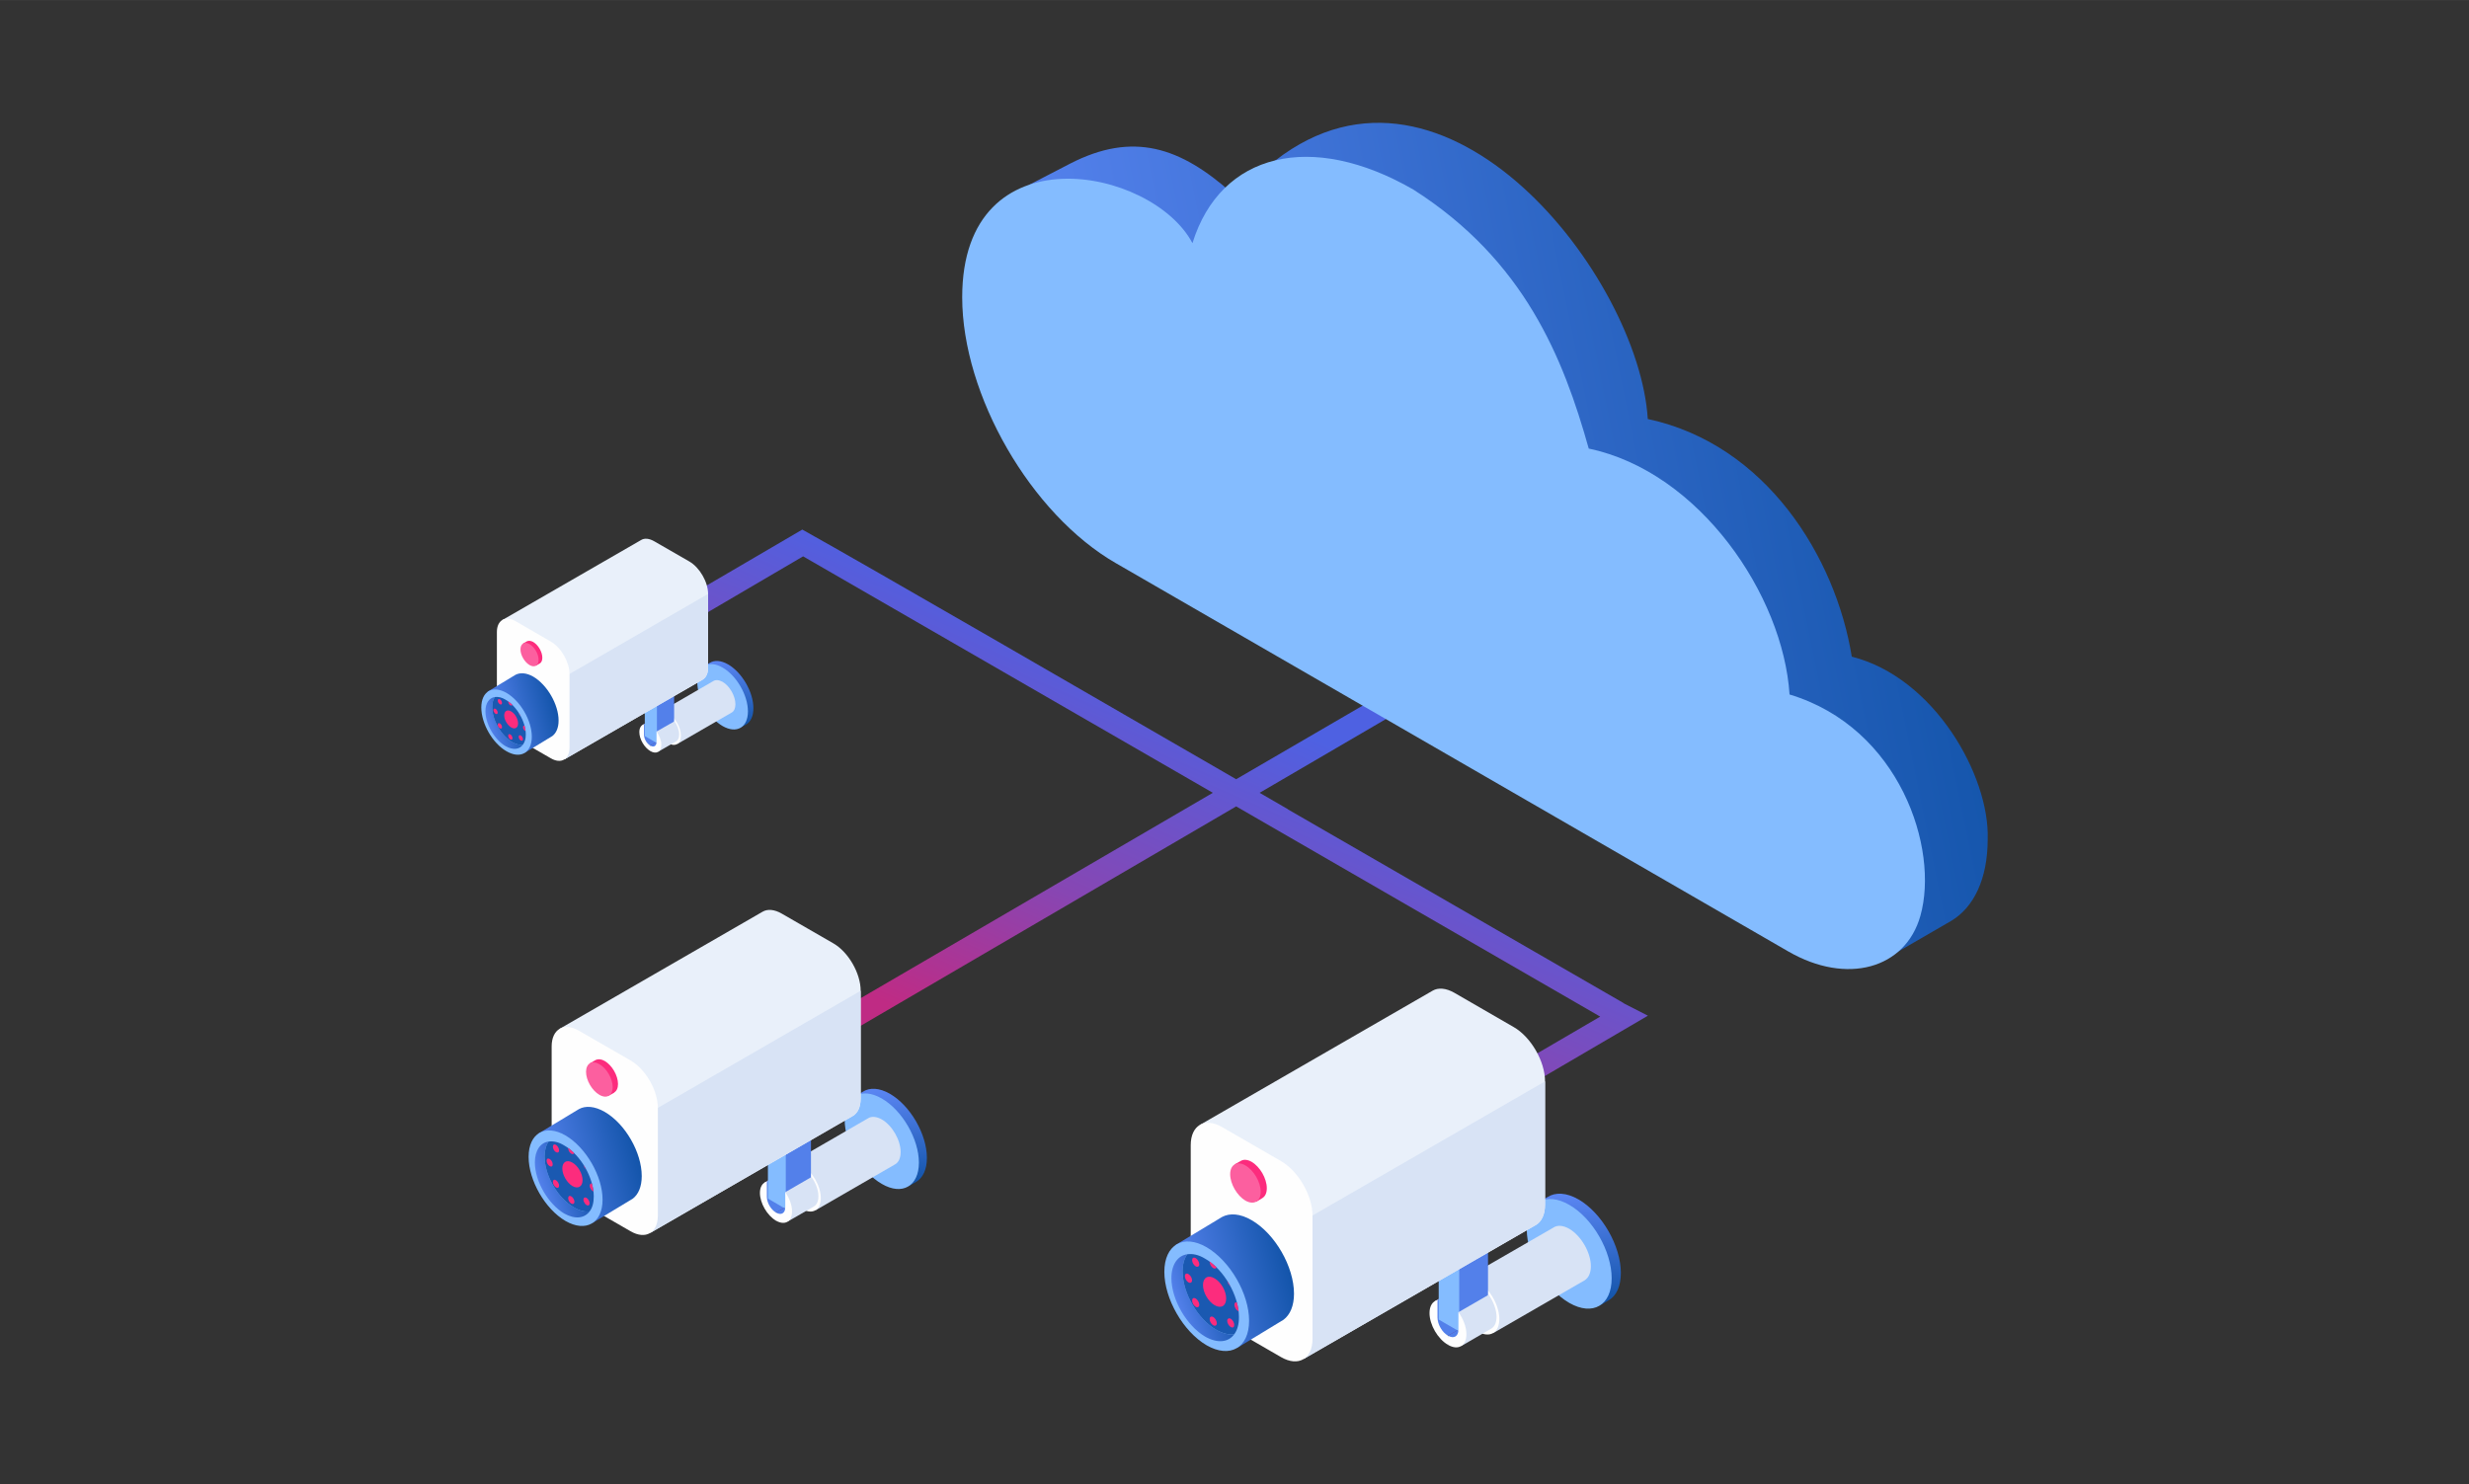 <?xml version="1.0" encoding="UTF-8"?>
<!DOCTYPE svg PUBLIC "-//W3C//DTD SVG 1.1//EN" "http://www.w3.org/Graphics/SVG/1.1/DTD/svg11.dtd">
<!-- Creator: CorelDRAW X8 -->
<svg xmlns="http://www.w3.org/2000/svg" xml:space="preserve" width="136.313mm" height="81.957mm" version="1.1" style="shape-rendering:geometricPrecision; text-rendering:geometricPrecision; image-rendering:optimizeQuality; fill-rule:evenodd; clip-rule:evenodd"
viewBox="0 0 18529 11140"
 xmlns:xlink="http://www.w3.org/1999/xlink">
 <rect x="0" y="0" width="18529" height="11140" fill="#333333" stroke="none"/>
 <defs>
  <style type="text/css">
   <![CDATA[
    .fil0 {fill:none}
    .fil3 {fill:#84BCFF}
    .fil7 {fill:#FEFEFE;fill-rule:nonzero}
    .fil13 {fill:#FEFEFE;fill-rule:nonzero}
    .fil12 {fill:#E9F0FA;fill-rule:nonzero}
    .fil6 {fill:#D8E3F5;fill-rule:nonzero}
    .fil11 {fill:#5D595E;fill-rule:nonzero}
    .fil16 {fill:#1A59B1;fill-rule:nonzero}
    .fil10 {fill:#5380EA;fill-rule:nonzero}
    .fil5 {fill:#84BCFF;fill-rule:nonzero}
    .fil17 {fill:#FC2C7D;fill-rule:nonzero}
    .fil19 {fill:#FC2C7D;fill-rule:nonzero}
    .fil18 {fill:#FC5F9F;fill-rule:nonzero}
    .fil2 {fill:url(#id0)}
    .fil8 {fill:url(#id1)}
    .fil27 {fill:url(#id2)}
    .fil21 {fill:url(#id3)}
    .fil22 {fill:url(#id4)}
    .fil9 {fill:url(#id5)}
    .fil26 {fill:url(#id6)}
    .fil15 {fill:url(#id7);fill-rule:nonzero}
    .fil25 {fill:url(#id8);fill-rule:nonzero}
    .fil28 {fill:url(#id9);fill-rule:nonzero}
    .fil4 {fill:url(#id10);fill-rule:nonzero}
    .fil23 {fill:url(#id11);fill-rule:nonzero}
    .fil14 {fill:url(#id12);fill-rule:nonzero}
    .fil20 {fill:url(#id13);fill-rule:nonzero}
    .fil24 {fill:url(#id14);fill-rule:nonzero}
    .fil29 {fill:url(#id15);fill-rule:nonzero}
    .fil1 {fill:url(#id16);fill-rule:nonzero}
   ]]>
  </style>
  <linearGradient id="id0" gradientUnits="userSpaceOnUse" x1="14822" y1="3359.68" x2="7819.86" y2="4789.94">
   <stop offset="0" style="stop-opacity:1; stop-color:#1153A8"/>
   <stop offset="1" style="stop-opacity:1; stop-color:#5A85F2"/>
  </linearGradient>
  <linearGradient id="id1" gradientUnits="userSpaceOnUse" x1="10968" y1="9332.88" x2="10974.8" y2="9557.43">
   <stop offset="0" style="stop-opacity:1; stop-color:#CEC5E3"/>
   <stop offset="1" style="stop-opacity:1; stop-color:#553588"/>
  </linearGradient>
  <linearGradient id="id2" gradientUnits="userSpaceOnUse" xlink:href="#id1" x1="4921.11" y1="5434.33" x2="4956.19" y2="5464.37">
  </linearGradient>
  <linearGradient id="id3" gradientUnits="userSpaceOnUse" xlink:href="#id1" x1="5912.38" y1="8497.75" x2="5918.32" y2="8693.61">
  </linearGradient>
  <linearGradient id="id4" gradientUnits="userSpaceOnUse" xlink:href="#id1" x1="5883.62" y1="8865" x2="5934.99" y2="8908.96">
  </linearGradient>
  <linearGradient id="id5" gradientUnits="userSpaceOnUse" xlink:href="#id1" x1="10935" y1="9753.96" x2="10993.9" y2="9804.35">
  </linearGradient>
  <linearGradient id="id6" gradientUnits="userSpaceOnUse" xlink:href="#id1" x1="4940.75" y1="5183.36" x2="4944.82" y2="5317.21">
  </linearGradient>
  <linearGradient id="id7" gradientUnits="userSpaceOnUse" xlink:href="#id0" x1="9256.16" y1="9669.64" x2="8797.72" y2="9819.08">
  </linearGradient>
  <linearGradient id="id8" gradientUnits="userSpaceOnUse" xlink:href="#id0" x1="5492.08" y1="5461.32" x2="5451.29" y2="4965.1">
  </linearGradient>
  <linearGradient id="id9" gradientUnits="userSpaceOnUse" xlink:href="#id0" x1="4184.49" y1="5286.82" x2="3666.28" y2="5423.48">
  </linearGradient>
  <linearGradient id="id10" gradientUnits="userSpaceOnUse" xlink:href="#id0" x1="11892.9" y1="9799.25" x2="11824.5" y2="8966.75">
  </linearGradient>
  <linearGradient id="id11" gradientUnits="userSpaceOnUse" xlink:href="#id0" x1="4805.66" y1="8649.11" x2="4047.36" y2="8849.1">
  </linearGradient>
  <linearGradient id="id12" gradientUnits="userSpaceOnUse" xlink:href="#id0" x1="9699.17" y1="9506.43" x2="8829.78" y2="9735.72">
  </linearGradient>
  <linearGradient id="id13" gradientUnits="userSpaceOnUse" xlink:href="#id0" x1="6719.15" y1="8904.51" x2="6659.47" y2="8178.37">
  </linearGradient>
  <linearGradient id="id14" gradientUnits="userSpaceOnUse" xlink:href="#id0" x1="4419.28" y1="8791.45" x2="4019.38" y2="8921.81">
  </linearGradient>
  <linearGradient id="id15" gradientUnits="userSpaceOnUse" xlink:href="#id0" x1="3920.42" y1="5384.07" x2="3647.17" y2="5473.15">
  </linearGradient>
  <linearGradient id="id16" gradientUnits="userSpaceOnUse" x1="9651.99" y1="8843.54" x2="10898.8" y2="5990.64">
   <stop offset="0" style="stop-opacity:1; stop-color:#BF2B84"/>
   <stop offset="0.42" style="stop-opacity:1; stop-color:#8746B3"/>
   <stop offset="1" style="stop-opacity:1; stop-color:#4E61E2"/>
  </linearGradient>
 </defs>
 <g id="Слой_x0020_1">
  <rect class="fil0" width="18529" height="11140"/>
  <g id="_3012576614576">
   <path class="fil1" d="M12009 7631l-2732 -1578 -3557 2079 -148 -122 3530 -2059 -3075 -1775 -1657 972 -207 -86 1858 -1087c468,260 2348,1349 3256,1874l1098 -639 88 151 -1010 590c88,51 161,93 214,124l-2 0 2519 1454 -1 1 184 94 -2507 1468 -353 0 2502 -1461z"/>
   <g>
    <path class="fil2" d="M7726 1941l-2 -554 305 -158c475,-245 830,-124 1217,221l327 -247c1280,-992 2728,876 2793,1942 886,189 1410,1035 1531,1784 622,157 1035,897 1020,1369 0,301 -105,514 -275,615l-437 253 -551 -752 -701 -148 -4038 -2331c-516,-298 -953,-942 -1100,-1567l-89 -427z"/>
    <path class="fil3" d="M8949 1825c211,-680 894,-843 1658,-402 834,531 1126,1267 1316,1944 832,174 1459,1101 1507,1846 828,249 1124,1158 982,1661 -112,399 -553,521 -991,268l-5047 -2915c-637,-367 -1153,-1261 -1153,-1996 0,-1254 1424,-981 1728,-406z"/>
   </g>
   <g>
    <g>
     <path class="fil4" d="M12164 9555c0,-203 -142,-450 -318,-552 -91,-52 -173,-55 -231,-18l-62 35 455 778 67 -39c56,-34 89,-104 89,-204z"/>
     <path class="fil5" d="M12095 9595c0,204 -142,286 -318,185 -177,-102 -319,-349 -319,-552 0,-204 142,-286 319,-184 176,101 318,348 318,551z"/>
     <path class="fil6" d="M11939 9505c0,-103 -73,-229 -162,-281 -47,-27 -89,-29 -118,-10l-683 394 233 397 684 -395c28,-18 46,-54 46,-105z"/>
     <path class="fil7" d="M11252 9902c0,103 -72,145 -162,93 -89,-51 -162,-178 -162,-281 0,-104 73,-145 162,-94 90,52 162,178 162,282z"/>
     <path class="fil8" d="M10991 9645c-22,28 -37,80 -37,80 0,0 32,100 78,173l-165 128 0 69 226 -130 17 -26 -17 -43c-44,-25 -79,-86 -79,-136l0 -132 -23 17z"/>
     <polygon class="fil9" points="11014,9628 11006,9632 11006,9631 10768,9767 10775,9811 10994,9689 11006,9635 "/>
     <path class="fil10" d="M11093 9896l-226 130c-182,-31 -79,-267 -79,-267l226 -131c0,0 -71,221 79,268z"/>
     <path class="fil7" d="M10867 10026c-44,-24 -79,-85 -79,-136l0 -131c-36,8 -60,43 -60,97 0,88 62,195 139,239l17 -26 -17 -43z"/>
     <polygon class="fil5" points="10797,9905 10951,9994 11167,9370 10797,9406 "/>
     <polygon class="fil11" points="10951,9494 11167,9370 11013,9281 10797,9406 "/>
     <polygon class="fil10" points="10951,9994 11167,9870 11167,9370 10951,9494 "/>
     <polygon class="fil10" points="10867,10026 10936,9986 10945,9991 11031,9932 11051,10015 10893,10081 "/>
     <path class="fil6" d="M11231 9885c0,-55 -24,-116 -59,-166l-227 131 37 162 -16 92 222 -129c27,-13 43,-45 43,-90z"/>
     <path class="fil7" d="M10867 10095c76,44 138,8 138,-80 0,-54 -24,-116 -60,-165l0 131c0,50 -35,71 -78,45l0 69z"/>
     <path class="fil12" d="M11359 7709l-443 -256c-64,-37 -122,-41 -164,-17l-1749 1009 782 1755 1740 -1004 2 -1 0 0c42,-25 68,-78 68,-152l0 -926c0,-150 -106,-334 -236,-408z"/>
     <path class="fil6" d="M9785 10200l1740 -1004 2 -1 0 0c42,-25 68,-78 68,-152l0 -926 -1745 1007 -132 351 67 725z"/>
     <path class="fil13" d="M9850 10051c0,149 -106,211 -236,136l-443 -256c-129,-75 -235,-259 -235,-408l0 -927c0,-150 106,-211 235,-136l443 256c130,75 236,259 236,408l0 927z"/>
     <path class="fil14" d="M9711 9711c0,-203 -142,-450 -318,-552 -86,-50 -164,-55 -222,-24l-353 213 24 39c-13,31 -19,68 -19,110 0,203 143,450 319,552 46,25 88,40 127,42l17 26 347 -211c49,-37 78,-104 78,-195z"/>
     <path class="fil5" d="M9374 9914c0,203 -143,285 -319,184 -175,-102 -317,-349 -317,-551 0,-203 142,-286 317,-185 176,103 319,349 319,552z"/>
     <path class="fil15" d="M8791 9594c0,161 114,357 253,439 93,53 174,43 218,-17 -38,5 -84,-6 -133,-33 -141,-81 -254,-278 -254,-440 0,-54 13,-97 35,-128 -70,9 -119,75 -119,179z"/>
     <path class="fil16" d="M8875 9543c0,162 113,359 254,440 49,27 95,38 133,33 24,-31 36,-75 36,-129 0,-162 -113,-359 -254,-439 -49,-30 -94,-39 -134,-33 -22,31 -35,74 -35,128z"/>
     <path class="fil17" d="M9507 8919c0,-73 -51,-161 -114,-198 -30,-17 -57,-19 -77,-9l-50 28 14 26 -2 22c1,73 52,161 115,197l18 9 16 27 49 -29 -1 0c20,-12 32,-37 32,-73z"/>
     <path class="fil18" d="M9461 8946c0,73 -51,102 -115,66 -62,-37 -114,-125 -114,-198 0,-72 52,-102 114,-66 64,37 115,125 115,198z"/>
    </g>
    <g>
     <path class="fil19" d="M9115 9596c-48,-29 -87,-6 -87,50 0,56 39,123 87,151 48,28 87,6 87,-50 0,-56 -39,-124 -87,-151z"/>
     <path class="fil19" d="M9105 9519c11,6 21,4 25,-6 -17,-16 -34,-31 -52,-44l0 3c0,17 12,38 27,47z"/>
     <path class="fil19" d="M9105 9886c-15,-8 -27,-2 -27,16 0,17 12,37 27,46 14,8 27,1 27,-15 0,-18 -13,-39 -27,-47z"/>
     <path class="fil19" d="M9234 9656c-7,-14 -16,-29 -24,-42l8 23 16 19z"/>
     <path class="fil19" d="M8954 9745c-10,6 -10,26 0,44 11,18 27,28 38,22 11,-6 11,-26 0,-44 -11,-18 -27,-28 -38,-22z"/>
     <path class="fil19" d="M9264 9795c0,16 12,37 27,46l5 2c-3,-22 -7,-45 -14,-67 -11,-2 -18,4 -18,19z"/>
     <path class="fil19" d="M8919 9564c-15,-9 -27,-2 -27,15 0,17 12,38 27,47 15,8 27,1 27,-16 0,-17 -12,-37 -27,-46z"/>
     <path class="fil19" d="M9218 9898c-11,6 -11,25 0,43 10,18 27,28 37,22 10,-6 10,-26 0,-44 -10,-18 -27,-28 -37,-21z"/>
     <path class="fil19" d="M8954 9442c-10,5 -10,26 0,43 11,19 27,28 38,22 11,-6 11,-25 0,-43 -11,-19 -27,-28 -38,-22z"/>
    </g>
   </g>
   <g>
    <g>
     <path class="fil20" d="M6956 8692c0,-178 -124,-393 -278,-482 -79,-45 -151,-48 -201,-16l-54 31 397 678 58 -33c48,-30 78,-91 78,-178z"/>
     <path class="fil5" d="M6896 8727c0,177 -125,249 -278,160 -154,-88 -279,-304 -279,-481 0,-178 125,-249 279,-160 153,88 278,304 278,481z"/>
     <path class="fil6" d="M6759 8648c0,-90 -63,-200 -141,-245 -41,-23 -78,-25 -103,-9l-595 344 202 346 597 -345c25,-15 40,-47 40,-91z"/>
     <path class="fil7" d="M6160 8994c0,90 -63,126 -141,81 -78,-45 -141,-155 -141,-245 0,-90 63,-127 141,-82 78,45 141,155 141,246z"/>
     <path class="fil21" d="M5933 8770c-20,24 -32,70 -32,70 0,0 27,87 67,150l-144 112 0 61 197 -114 16 -23 -16 -37c-38,-22 -68,-75 -68,-119l0 -114 -20 14z"/>
     <polygon class="fil22" points="5953,8756 5945,8758 5945,8758 5738,8876 5744,8914 5935,8809 5945,8761 "/>
     <path class="fil10" d="M6021 8989l-197 113c-159,-27 -69,-232 -69,-232l198 -114c0,0 -62,192 68,233z"/>
     <path class="fil7" d="M5824 9102c-38,-21 -69,-74 -69,-118l0 -114c-31,7 -52,37 -52,84 0,77 54,170 121,209l15 -23 -15 -38z"/>
     <polygon class="fil5" points="5763,8997 5897,9075 6086,8530 5763,8561 "/>
     <polygon class="fil11" points="5897,8639 6086,8530 5952,8452 5763,8561 "/>
     <polygon class="fil10" points="5897,9075 6086,8966 6086,8530 5897,8639 "/>
     <polygon class="fil10" points="5824,9102 5885,9068 5893,9072 5967,9020 5985,9093 5847,9150 "/>
     <path class="fil6" d="M6142 8979c0,-47 -21,-101 -52,-144l-197 114 32 141 -15 80 195 -112c23,-12 37,-39 37,-79z"/>
     <path class="fil7" d="M5824 9163c67,38 120,7 120,-70 0,-47 -20,-101 -51,-144l0 114c0,44 -31,62 -69,39l0 61z"/>
     <path class="fil12" d="M6254 7081l-387 -223c-55,-32 -106,-36 -143,-15l-1525 880 682 1531 1517 -876 2 -1 0 0c37,-22 59,-67 59,-132l0 -808c0,-131 -92,-291 -205,-356z"/>
     <path class="fil6" d="M4881 9254l1517 -876 2 -1 0 0c37,-22 59,-67 59,-132l0 -808 -1522 879 -115 306 59 632z"/>
     <path class="fil13" d="M4937 9124c0,130 -92,184 -205,118l-387 -223c-113,-65 -205,-225 -205,-356l0 -808c0,-130 92,-184 205,-118l387 223c113,65 205,225 205,356l0 808z"/>
     <path class="fil23" d="M4816 8828c0,-178 -124,-393 -278,-482 -75,-43 -143,-48 -193,-21l-308 186 21 34c-11,27 -16,59 -16,96 0,177 124,392 278,481 39,22 76,35 111,37l14 22 303 -183c43,-32 68,-91 68,-170z"/>
     <path class="fil5" d="M4522 9005c0,176 -125,248 -278,160 -153,-89 -277,-305 -277,-481 0,-177 124,-249 277,-161 153,90 278,305 278,482z"/>
     <path class="fil24" d="M4014 8726c0,140 99,311 220,383 82,46 152,36 191,-16 -34,5 -74,-4 -116,-29 -124,-70 -222,-241 -222,-383 0,-47 11,-85 30,-112 -61,8 -103,66 -103,157z"/>
     <path class="fil16" d="M4087 8681c0,142 98,313 222,383 42,25 82,34 116,29 20,-26 31,-64 31,-112 0,-141 -99,-313 -222,-383 -42,-26 -82,-34 -117,-29 -19,27 -30,65 -30,112z"/>
     <path class="fil17" d="M4638 8137c0,-64 -45,-141 -100,-173 -26,-15 -49,-16 -67,-8l-43 25 12 22 -1 19c0,64 44,141 99,173l17 7 13 23 43 -24 -1 -1c17,-10 28,-32 28,-63z"/>
     <path class="fil18" d="M4598 8160c0,64 -45,90 -100,58 -55,-32 -100,-109 -100,-173 1,-63 45,-89 100,-57 55,31 100,109 100,172z"/>
    </g>
    <g>
     <path class="fil19" d="M4296 8727c-42,-25 -76,-5 -76,44 0,48 34,107 76,132 42,24 76,4 76,-44 0,-49 -34,-108 -76,-132z"/>
     <path class="fil19" d="M4287 8660c10,5 19,3 22,-5 -15,-14 -30,-27 -45,-39l0 3c0,15 10,33 23,41z"/>
     <path class="fil19" d="M4287 8980c-13,-7 -23,-1 -23,14 0,15 10,33 23,40 13,8 24,1 24,-13 0,-15 -11,-34 -24,-41z"/>
     <path class="fil19" d="M4400 8780c-7,-13 -14,-25 -21,-37l7 20 14 17z"/>
     <path class="fil19" d="M4156 8857c-9,6 -9,23 0,39 9,15 24,24 33,19 9,-6 9,-23 0,-38 -9,-16 -24,-25 -33,-20z"/>
     <path class="fil19" d="M4426 8900c0,15 10,33 23,41l5 2c-3,-20 -6,-39 -12,-59 -9,-2 -16,4 -16,16z"/>
     <path class="fil19" d="M4125 8700c-13,-8 -23,-2 -23,13 0,15 10,33 23,40 13,8 23,2 23,-13 0,-15 -10,-33 -23,-40z"/>
     <path class="fil19" d="M4386 8990c-10,6 -10,22 0,38 8,16 23,24 32,19 9,-5 9,-22 0,-38 -9,-16 -24,-24 -32,-19z"/>
     <path class="fil19" d="M4156 8592c-9,6 -9,23 0,39 9,16 24,24 33,19 9,-5 9,-22 0,-38 -9,-16 -24,-25 -33,-20z"/>
    </g>
   </g>
   <g>
    <g>
     <path class="fil25" d="M5654 5316c0,-121 -85,-268 -190,-329 -54,-31 -103,-33 -138,-11l-37 21 272 463 39 -22c34,-21 54,-63 54,-122z"/>
     <path class="fil5" d="M5613 5340c0,121 -85,170 -190,110 -105,-61 -190,-208 -190,-329 0,-122 85,-171 190,-110 105,60 190,208 190,329z"/>
     <path class="fil6" d="M5519 5286c0,-62 -43,-137 -96,-168 -28,-15 -53,-17 -71,-5l-406 235 138 236 408 -236c17,-10 27,-32 27,-62z"/>
     <path class="fil7" d="M5110 5522c0,62 -43,87 -96,56 -54,-31 -97,-106 -97,-168 0,-61 43,-86 97,-56 53,31 96,106 96,168z"/>
     <path class="fil26" d="M4955 5369c-14,17 -22,48 -22,48 0,0 19,59 46,103l-98 77 0 41 134 -78 11 -16 -11 -25c-26,-15 -47,-51 -47,-81l0 -78 -13 9z"/>
     <polygon class="fil27" points="4968,5360 4963,5361 4963,5361 4821,5442 4826,5468 4956,5396 4963,5363 "/>
     <path class="fil10" d="M5015 5519l-134 78c-109,-19 -48,-160 -48,-160l135 -77c0,0 -42,131 47,159z"/>
     <path class="fil7" d="M4881 5597c-27,-15 -48,-51 -48,-81l0 -79c-21,5 -35,26 -35,58 0,53 37,116 83,143l10 -16 -10 -25z"/>
     <polygon class="fil5" points="4839,5525 4930,5578 5059,5205 4839,5227 "/>
     <polygon class="fil11" points="4930,5280 5059,5205 4968,5152 4839,5227 "/>
     <polygon class="fil10" points="4930,5578 5059,5503 5059,5205 4930,5280 "/>
     <polygon class="fil10" points="4881,5597 4922,5573 4927,5576 4978,5540 4991,5590 4896,5629 "/>
     <path class="fil6" d="M5097 5512c0,-32 -14,-69 -35,-98l-135 77 22 97 -10 55 133 -77c16,-8 25,-27 25,-54z"/>
     <path class="fil7" d="M4881 5638c45,26 82,5 82,-48 0,-32 -15,-69 -36,-99l0 79c0,30 -21,42 -46,27l0 41z"/>
     <path class="fil12" d="M5174 4215l-264 -152c-38,-22 -73,-25 -98,-10l-1042 601 466 1046 1037 -598 1 -1 0 0c25,-15 40,-46 40,-90l0 -553c0,-89 -63,-198 -140,-243z"/>
     <path class="fil6" d="M4236 5700l1037 -598 1 -1 0 0c25,-15 40,-46 40,-90l0 -553 -1040 601 -78 209 40 432z"/>
     <path class="fil13" d="M4274 5611c0,89 -63,126 -140,81l-264 -152c-77,-45 -141,-154 -141,-244l0 -552c0,-89 64,-126 141,-81l264 153c77,44 140,154 140,243l0 552z"/>
     <path class="fil28" d="M4192 5409c0,-121 -85,-268 -190,-330 -51,-29 -98,-32 -133,-14l-210 127 15 24c-8,18 -11,40 -11,65 0,121 85,268 189,329 28,15 53,24 76,25l10 16 207 -126c29,-22 47,-62 47,-116z"/>
     <path class="fil5" d="M3991 5530c0,121 -85,170 -190,109 -105,-60 -189,-208 -189,-328 0,-121 84,-170 189,-110 105,61 190,208 190,329z"/>
     <path class="fil29" d="M3643 5339c0,96 68,213 151,262 56,31 104,25 130,-11 -23,4 -50,-3 -79,-19 -84,-49 -151,-166 -151,-262 0,-33 7,-58 20,-77 -42,6 -71,45 -71,107z"/>
     <path class="fil16" d="M3694 5309c0,96 67,213 151,262 29,16 56,23 79,19 14,-18 22,-44 22,-76 0,-97 -68,-214 -152,-262 -29,-18 -56,-23 -80,-20 -13,19 -20,44 -20,77z"/>
     <path class="fil17" d="M4070 4937c0,-44 -31,-96 -68,-118 -18,-10 -34,-11 -46,-6l-30 17 9 15 -1 13c0,44 30,96 68,118l11 5 9 16 29 -17 0 0c12,-7 19,-22 19,-43z"/>
     <path class="fil18" d="M4042 4953c0,43 -30,61 -68,39 -37,-22 -68,-74 -68,-118 0,-43 31,-61 68,-39 38,22 68,74 68,118z"/>
    </g>
    <g>
     <path class="fil19" d="M3836 5340c-28,-17 -52,-3 -52,30 0,33 24,73 52,90 29,17 52,3 52,-30 0,-33 -23,-74 -52,-90z"/>
     <path class="fil19" d="M3830 5294c7,4 13,2 15,-3 -10,-10 -20,-19 -31,-27l0 2c0,10 7,23 16,28z"/>
     <path class="fil19" d="M3830 5513c-9,-5 -16,-1 -16,9 0,10 7,23 16,28 9,5 16,1 16,-9 0,-10 -7,-23 -16,-28z"/>
     <path class="fil19" d="M3907 5376c-4,-9 -9,-17 -14,-25l4 14 10 11z"/>
     <path class="fil19" d="M3740 5429c-6,4 -6,16 0,26 7,11 17,17 23,13 6,-3 6,-15 0,-26 -6,-11 -16,-16 -23,-13z"/>
     <path class="fil19" d="M3925 5459c0,10 7,22 16,27l3 1c-2,-13 -4,-26 -8,-40 -6,-1 -11,3 -11,12z"/>
     <path class="fil19" d="M3719 5321c-8,-5 -16,-1 -16,9 0,10 8,23 16,28 9,5 16,1 16,-9 0,-10 -7,-23 -16,-28z"/>
     <path class="fil19" d="M3897 5520c-6,4 -6,15 0,26 6,11 17,16 23,13 6,-4 6,-15 0,-26 -6,-11 -17,-17 -23,-13z"/>
     <path class="fil19" d="M3740 5248c-6,4 -6,16 0,26 7,11 17,17 23,13 6,-3 6,-15 0,-26 -6,-11 -16,-16 -23,-13z"/>
    </g>
   </g>
  </g>
 </g>
</svg>
